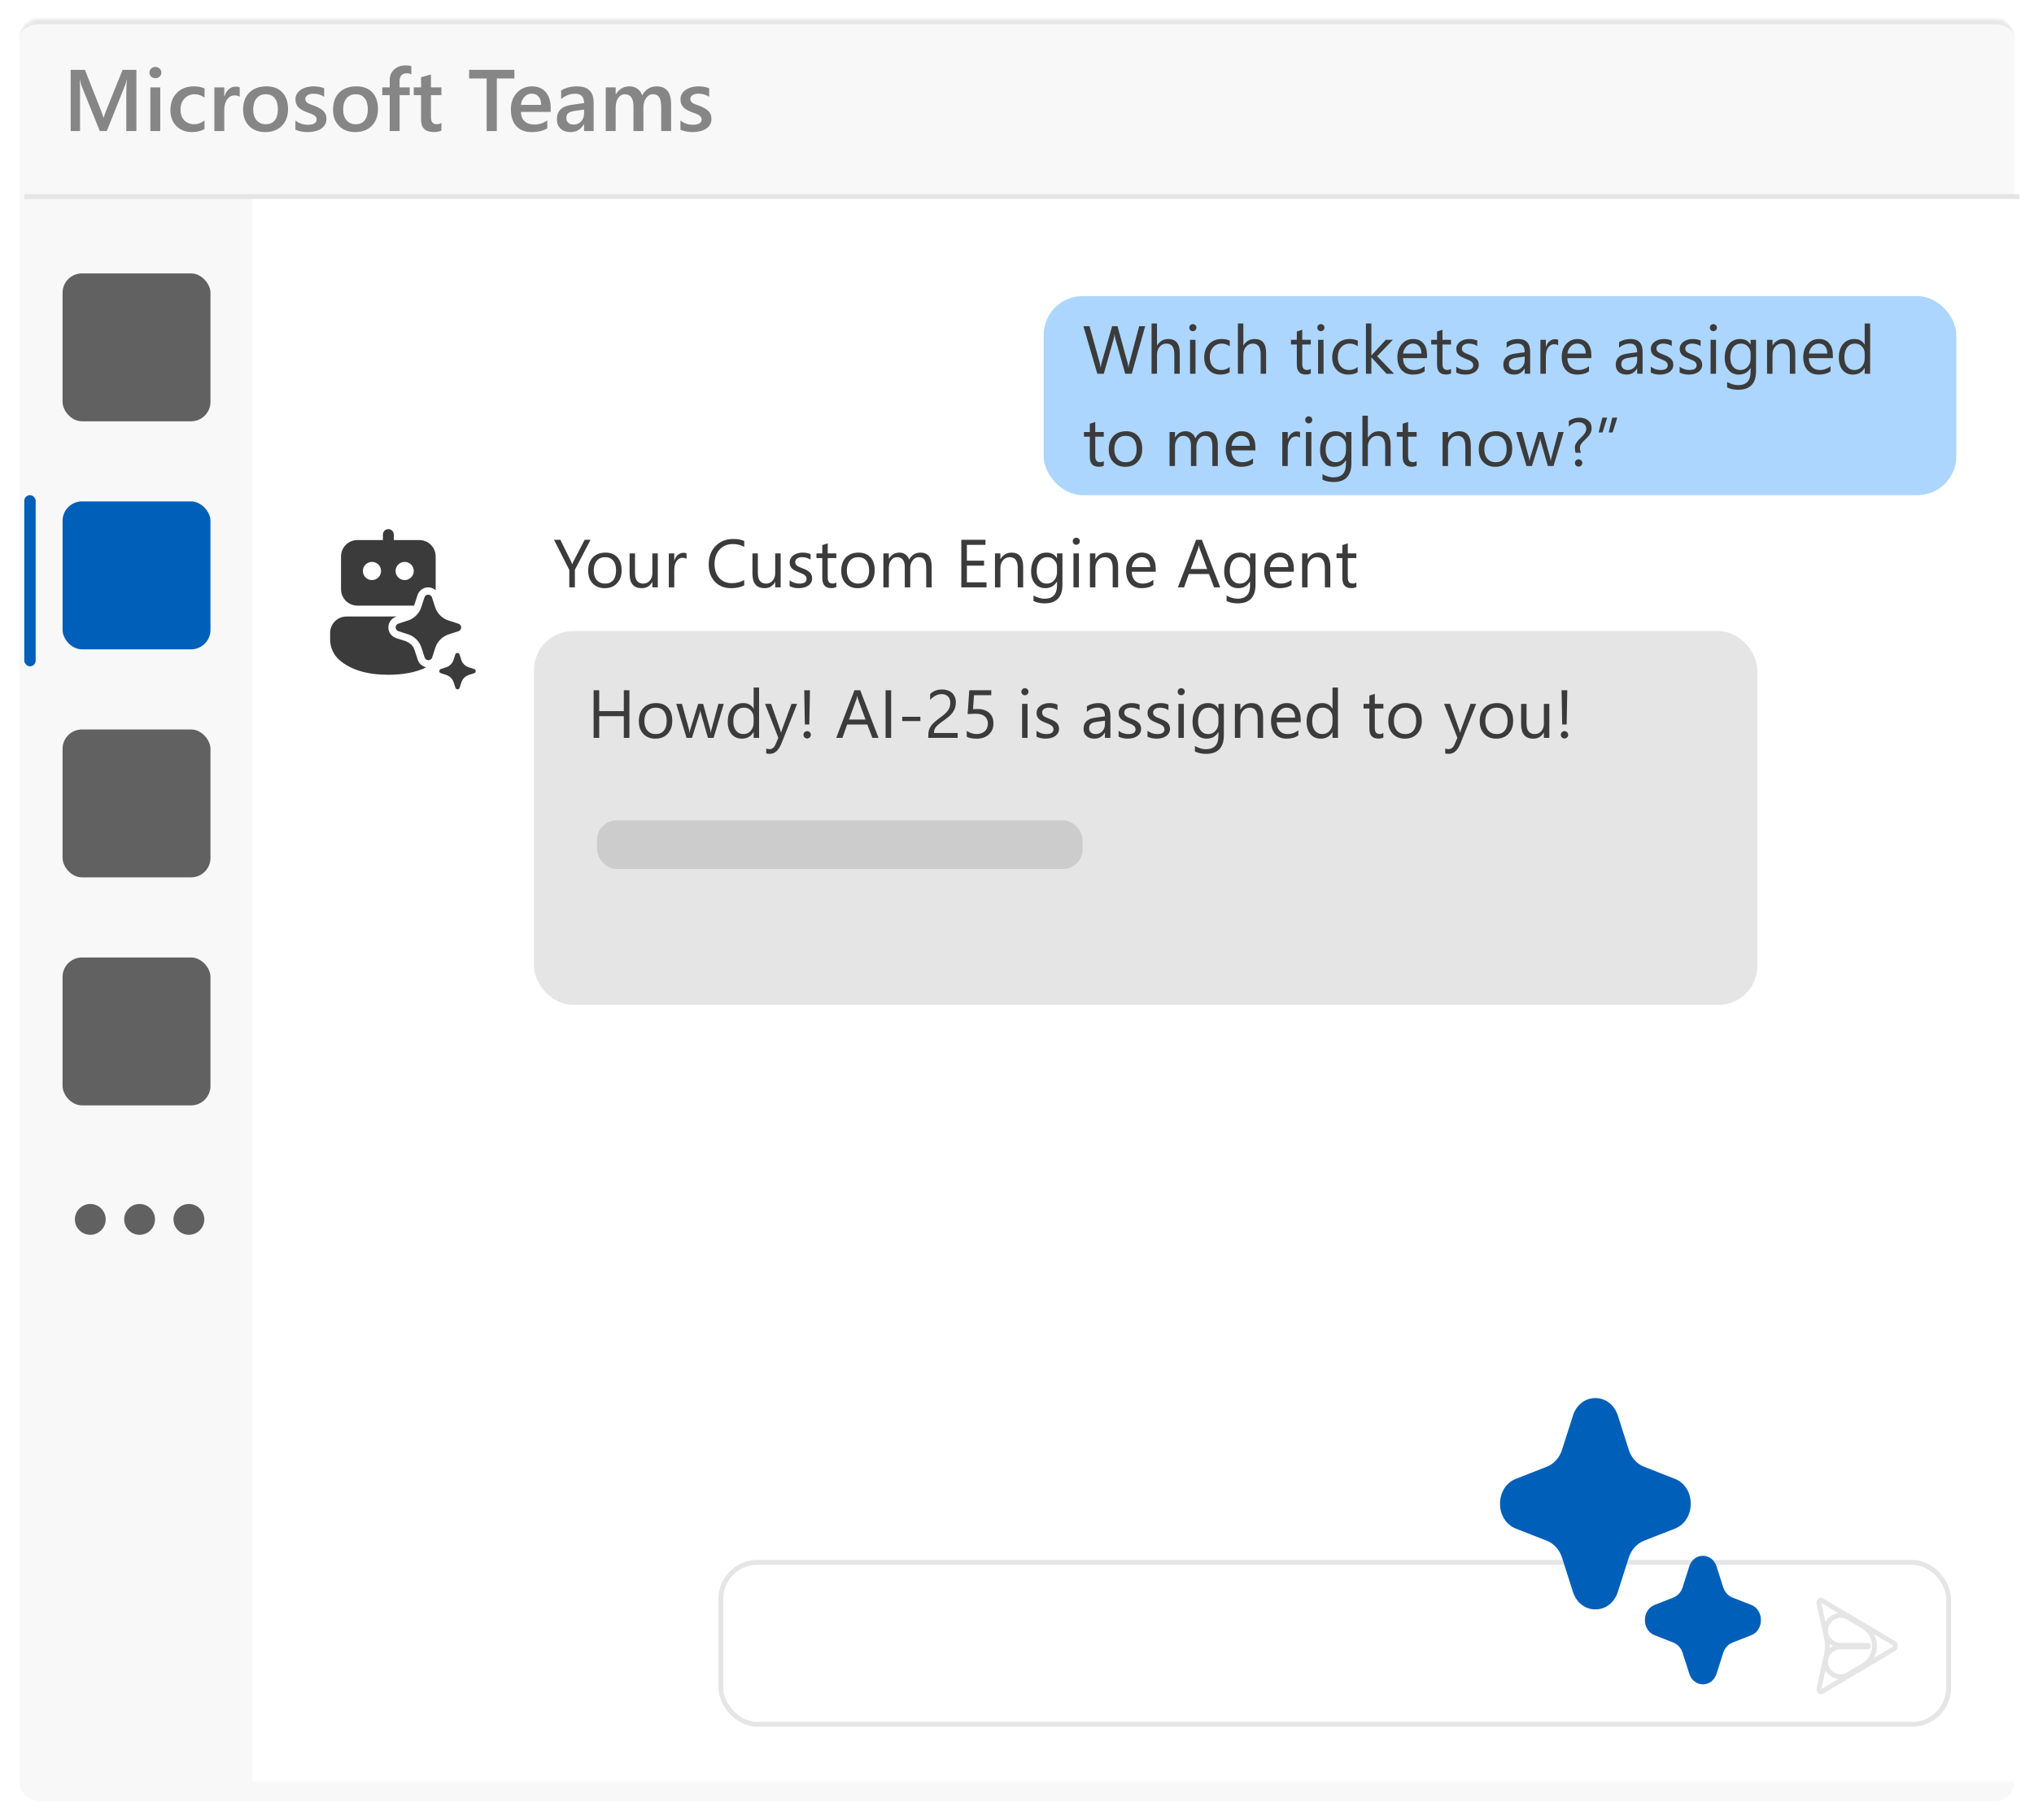 <svg width="419" height="375" viewBox="0 0 419 375" fill="none" xmlns="http://www.w3.org/2000/svg">
<g filter="url(#filter0_d_272_24887)">
<mask id="path-1-inside-1_272_24887" fill="white">
<path d="M4 4C4 1.791 5.791 0 8 0H411C413.209 0 415 1.791 415 4V363C415 365.209 413.209 367 411 367H8C5.791 367 4 365.209 4 363V4Z"/>
</mask>
<path d="M4 4C4 1.791 5.791 0 8 0H411C413.209 0 415 1.791 415 4V363C415 365.209 413.209 367 411 367H8C5.791 367 4 365.209 4 363V4Z" fill="#F8F8F8"/>
<path d="M4 4C4 1.239 6.239 -1 9 -1H410C412.761 -1 415 1.239 415 4C415 2.343 413.209 1 411 1H8C5.791 1 4 2.343 4 4ZM415 367H4H415ZM4 367V0V367ZM415 0V367V0Z" fill="#E5E5E5" mask="url(#path-1-inside-1_272_24887)"/>
</g>
<path d="M28.091 27H26.017V18.844C26.017 18.176 26.058 17.358 26.14 16.392H26.105C25.976 16.942 25.861 17.338 25.762 17.578L22 27H20.559L16.788 17.648C16.683 17.373 16.571 16.954 16.454 16.392H16.419C16.466 16.895 16.489 17.719 16.489 18.861V27H14.556V14.396H17.5L20.814 22.79C21.065 23.435 21.23 23.915 21.306 24.231H21.35C21.566 23.569 21.742 23.077 21.877 22.755L25.252 14.396H28.091V27ZM32.002 16.11C31.668 16.11 31.381 16.002 31.141 15.785C30.906 15.568 30.789 15.293 30.789 14.959C30.789 14.625 30.906 14.347 31.141 14.124C31.381 13.901 31.668 13.79 32.002 13.79C32.348 13.79 32.641 13.901 32.881 14.124C33.121 14.347 33.241 14.625 33.241 14.959C33.241 15.275 33.121 15.548 32.881 15.776C32.641 15.999 32.348 16.11 32.002 16.11ZM33.013 27H30.974V18H33.013V27ZM42.127 26.587C41.406 27.003 40.554 27.211 39.569 27.211C38.233 27.211 37.155 26.795 36.335 25.963C35.515 25.125 35.105 24.041 35.105 22.711C35.105 21.229 35.544 20.039 36.423 19.143C37.308 18.24 38.488 17.789 39.965 17.789C40.785 17.789 41.509 17.933 42.136 18.22V20.118C41.509 19.649 40.841 19.415 40.132 19.415C39.27 19.415 38.565 19.708 38.014 20.294C37.463 20.874 37.188 21.636 37.188 22.579C37.188 23.511 37.445 24.246 37.961 24.785C38.482 25.324 39.18 25.594 40.053 25.594C40.785 25.594 41.477 25.333 42.127 24.811V26.587ZM49.378 19.942C49.132 19.749 48.777 19.652 48.315 19.652C47.711 19.652 47.207 19.925 46.803 20.47C46.398 21.015 46.196 21.756 46.196 22.693V27H44.157V18H46.196V19.855H46.231C46.431 19.222 46.735 18.73 47.145 18.378C47.562 18.02 48.024 17.842 48.534 17.842C48.903 17.842 49.185 17.898 49.378 18.009V19.942ZM54.651 27.211C53.263 27.211 52.152 26.792 51.32 25.954C50.494 25.11 50.081 23.994 50.081 22.605C50.081 21.094 50.512 19.913 51.373 19.064C52.24 18.214 53.406 17.789 54.871 17.789C56.277 17.789 57.373 18.202 58.158 19.028C58.943 19.855 59.336 21 59.336 22.465C59.336 23.9 58.911 25.052 58.062 25.919C57.218 26.78 56.081 27.211 54.651 27.211ZM54.748 19.415C53.951 19.415 53.321 19.693 52.858 20.25C52.395 20.807 52.164 21.574 52.164 22.553C52.164 23.496 52.398 24.24 52.867 24.785C53.336 25.324 53.963 25.594 54.748 25.594C55.551 25.594 56.166 25.327 56.594 24.794C57.027 24.261 57.244 23.502 57.244 22.518C57.244 21.527 57.027 20.763 56.594 20.224C56.166 19.685 55.551 19.415 54.748 19.415ZM60.856 26.719V24.829C61.618 25.409 62.459 25.699 63.379 25.699C64.609 25.699 65.225 25.336 65.225 24.609C65.225 24.404 65.172 24.231 65.066 24.091C64.961 23.944 64.817 23.815 64.636 23.704C64.46 23.593 64.249 23.493 64.003 23.405C63.763 23.317 63.493 23.218 63.194 23.106C62.825 22.96 62.491 22.805 62.192 22.641C61.899 22.477 61.653 22.292 61.454 22.087C61.261 21.876 61.114 21.639 61.015 21.375C60.915 21.111 60.865 20.804 60.865 20.452C60.865 20.019 60.968 19.638 61.173 19.31C61.378 18.976 61.653 18.697 61.999 18.475C62.345 18.246 62.737 18.076 63.177 17.965C63.616 17.848 64.07 17.789 64.539 17.789C65.371 17.789 66.115 17.915 66.772 18.167V19.951C66.139 19.518 65.412 19.301 64.592 19.301C64.334 19.301 64.1 19.327 63.889 19.38C63.684 19.433 63.508 19.506 63.361 19.6C63.215 19.693 63.101 19.808 63.019 19.942C62.937 20.071 62.895 20.215 62.895 20.373C62.895 20.566 62.937 20.73 63.019 20.865C63.101 21 63.221 21.12 63.379 21.226C63.543 21.325 63.736 21.419 63.959 21.507C64.188 21.589 64.448 21.68 64.741 21.779C65.128 21.938 65.474 22.099 65.778 22.263C66.089 22.427 66.353 22.614 66.569 22.825C66.786 23.03 66.953 23.27 67.07 23.546C67.188 23.815 67.246 24.138 67.246 24.513C67.246 24.97 67.141 25.368 66.93 25.708C66.719 26.048 66.438 26.329 66.086 26.552C65.734 26.774 65.327 26.939 64.864 27.044C64.407 27.155 63.924 27.211 63.414 27.211C62.43 27.211 61.577 27.047 60.856 26.719ZM73.179 27.211C71.79 27.211 70.68 26.792 69.848 25.954C69.022 25.11 68.608 23.994 68.608 22.605C68.608 21.094 69.039 19.913 69.9 19.064C70.768 18.214 71.934 17.789 73.398 17.789C74.805 17.789 75.9 18.202 76.686 19.028C77.471 19.855 77.863 21 77.863 22.465C77.863 23.9 77.439 25.052 76.589 25.919C75.745 26.78 74.608 27.211 73.179 27.211ZM73.275 19.415C72.478 19.415 71.849 19.693 71.386 20.25C70.923 20.807 70.691 21.574 70.691 22.553C70.691 23.496 70.926 24.24 71.394 24.785C71.863 25.324 72.49 25.594 73.275 25.594C74.078 25.594 74.693 25.327 75.121 24.794C75.555 24.261 75.772 23.502 75.772 22.518C75.772 21.527 75.555 20.763 75.121 20.224C74.693 19.685 74.078 19.415 73.275 19.415ZM84.736 15.337C84.461 15.179 84.147 15.1 83.796 15.1C82.806 15.1 82.311 15.659 82.311 16.778V18H84.402V19.6H82.319V27H80.28V19.6H78.742V18H80.28V16.541C80.28 15.592 80.591 14.845 81.212 14.3C81.833 13.749 82.609 13.474 83.541 13.474C84.045 13.474 84.443 13.529 84.736 13.641V15.337ZM90.933 26.903C90.534 27.102 90.01 27.202 89.359 27.202C87.613 27.202 86.74 26.364 86.74 24.689V19.6H85.237V18H86.74V15.917L88.779 15.337V18H90.933V19.6H88.779V24.1C88.779 24.633 88.876 25.014 89.069 25.242C89.263 25.471 89.585 25.585 90.036 25.585C90.382 25.585 90.681 25.485 90.933 25.286V26.903ZM105.962 16.172H102.341V27H100.249V16.172H96.637V14.396H105.962V16.172ZM113.441 23.054H107.307C107.33 23.886 107.585 24.527 108.071 24.979C108.563 25.43 109.237 25.655 110.093 25.655C111.054 25.655 111.936 25.368 112.738 24.794V26.438C111.918 26.953 110.834 27.211 109.486 27.211C108.162 27.211 107.122 26.804 106.366 25.989C105.616 25.169 105.241 24.018 105.241 22.535C105.241 21.135 105.654 19.995 106.48 19.116C107.312 18.231 108.344 17.789 109.574 17.789C110.805 17.789 111.757 18.185 112.431 18.976C113.104 19.767 113.441 20.865 113.441 22.271V23.054ZM111.473 21.612C111.467 20.88 111.294 20.311 110.954 19.907C110.614 19.497 110.146 19.292 109.548 19.292C108.962 19.292 108.464 19.506 108.054 19.934C107.649 20.361 107.4 20.921 107.307 21.612H111.473ZM122.292 27H120.314V25.594H120.279C119.658 26.672 118.747 27.211 117.546 27.211C116.661 27.211 115.967 26.971 115.463 26.49C114.965 26.01 114.716 25.374 114.716 24.583C114.716 22.884 115.694 21.894 117.651 21.612L120.323 21.234C120.323 19.951 119.714 19.31 118.495 19.31C117.423 19.31 116.456 19.679 115.595 20.417V18.633C116.544 18.07 117.64 17.789 118.882 17.789C121.155 17.789 122.292 18.908 122.292 21.146V27ZM120.323 22.579L118.434 22.843C117.848 22.919 117.405 23.062 117.106 23.273C116.813 23.479 116.667 23.842 116.667 24.363C116.667 24.744 116.802 25.058 117.071 25.304C117.347 25.544 117.713 25.664 118.17 25.664C118.791 25.664 119.304 25.447 119.708 25.014C120.118 24.574 120.323 24.023 120.323 23.361V22.579ZM138.244 27H136.205V22.096C136.205 21.152 136.07 20.47 135.801 20.048C135.537 19.626 135.089 19.415 134.456 19.415C133.923 19.415 133.469 19.682 133.094 20.215C132.725 20.748 132.54 21.387 132.54 22.131V27H130.492V21.929C130.492 20.253 129.9 19.415 128.717 19.415C128.166 19.415 127.712 19.667 127.354 20.171C127.003 20.675 126.827 21.328 126.827 22.131V27H124.788V18H126.827V19.424H126.862C127.513 18.334 128.459 17.789 129.701 17.789C130.322 17.789 130.864 17.962 131.327 18.308C131.796 18.648 132.115 19.096 132.285 19.652C132.953 18.41 133.949 17.789 135.273 17.789C137.254 17.789 138.244 19.011 138.244 21.454V27ZM140.169 26.719V24.829C140.931 25.409 141.771 25.699 142.691 25.699C143.922 25.699 144.537 25.336 144.537 24.609C144.537 24.404 144.484 24.231 144.379 24.091C144.273 23.944 144.13 23.815 143.948 23.704C143.772 23.593 143.562 23.493 143.315 23.405C143.075 23.317 142.806 23.218 142.507 23.106C142.138 22.96 141.804 22.805 141.505 22.641C141.212 22.477 140.966 22.292 140.767 22.087C140.573 21.876 140.427 21.639 140.327 21.375C140.228 21.111 140.178 20.804 140.178 20.452C140.178 20.019 140.28 19.638 140.485 19.31C140.69 18.976 140.966 18.697 141.312 18.475C141.657 18.246 142.05 18.076 142.489 17.965C142.929 17.848 143.383 17.789 143.852 17.789C144.684 17.789 145.428 17.915 146.084 18.167V19.951C145.451 19.518 144.725 19.301 143.904 19.301C143.646 19.301 143.412 19.327 143.201 19.38C142.996 19.433 142.82 19.506 142.674 19.6C142.527 19.693 142.413 19.808 142.331 19.942C142.249 20.071 142.208 20.215 142.208 20.373C142.208 20.566 142.249 20.73 142.331 20.865C142.413 21 142.533 21.12 142.691 21.226C142.855 21.325 143.049 21.419 143.271 21.507C143.5 21.589 143.761 21.68 144.054 21.779C144.44 21.938 144.786 22.099 145.091 22.263C145.401 22.427 145.665 22.614 145.882 22.825C146.099 23.03 146.266 23.27 146.383 23.546C146.5 23.815 146.559 24.138 146.559 24.513C146.559 24.97 146.453 25.368 146.242 25.708C146.031 26.048 145.75 26.329 145.398 26.552C145.047 26.774 144.64 26.939 144.177 27.044C143.72 27.155 143.236 27.211 142.727 27.211C141.742 27.211 140.89 27.047 140.169 26.719Z" fill="#868686"/>
<path d="M4 40H52V367H8C5.791 367 4 365.209 4 363V40Z" fill="#F8F8F8"/>
<circle cx="18.6" cy="251.195" r="3.174" fill="#616161"/>
<circle cx="28.756" cy="251.195" r="3.174" fill="#616161"/>
<circle cx="38.912" cy="251.195" r="3.174" fill="#616161"/>
<rect x="12.887" y="56.321" width="30.469" height="30.469" rx="4" fill="#616161"/>
<rect x="12.887" y="150.267" width="30.469" height="30.469" rx="4" fill="#616161"/>
<rect x="12.887" y="197.24" width="30.469" height="30.469" rx="4" fill="#616161"/>
<rect x="5" y="102" width="2.347" height="35.261" rx="1.174" fill="#005FB8"/>
<rect x="12.887" y="103.294" width="30.469" height="30.469" rx="4" fill="#005FB8"/>
<line x1="5" y1="40.5" x2="416" y2="40.5" stroke="#E5E5E5"/>
<rect x="52" y="41" width="363" height="326" fill="white"/>
<rect x="147.252" y="325.027" width="253.913" height="34.351" fill="white"/>
<path d="M374.721 334.892L389.689 343.764C390.131 344.026 390.318 344.683 390.107 345.232C390.019 345.458 389.872 345.641 389.689 345.75L374.721 354.622C374.279 354.884 373.748 354.652 373.537 354.104C373.445 353.866 373.425 353.594 373.481 353.34L375.37 344.757L373.481 336.174C373.352 335.588 373.631 334.983 374.104 334.823C374.31 334.753 374.529 334.778 374.721 334.892ZM374.611 336.29L376.332 344.115L384.105 344.116C384.375 344.116 384.597 344.365 384.633 344.687L384.638 344.777C384.638 345.111 384.437 345.387 384.177 345.431L384.105 345.437L376.324 345.436L374.611 353.223L388.894 344.757L374.611 336.29Z" fill="white"/>
<path d="M324.018 296.304C325.56 291.468 331.731 291.466 333.277 296.301L335.528 303.345C336.048 304.97 337.201 306.248 338.668 306.823L345.02 309.315C349.383 311.027 349.383 317.864 345.02 319.575L338.669 322.065C337.202 322.641 336.048 323.919 335.528 325.545L333.277 332.59C331.732 337.426 325.56 337.423 324.018 332.587L321.773 325.549C321.254 323.921 320.099 322.641 318.63 322.065L312.274 319.575C307.909 317.865 307.909 311.025 312.273 309.315L318.631 306.823C320.099 306.248 321.254 304.968 321.773 303.341L324.018 296.304Z" fill="white"/>
<path d="M347.235 328.377C348.173 325.436 351.927 325.434 352.867 328.375L354.236 332.66C354.552 333.648 355.254 334.425 356.146 334.775L360.01 336.291C362.663 337.332 362.663 341.491 360.009 342.531L356.147 344.046C355.254 344.396 354.552 345.174 354.236 346.163L352.867 350.448C351.927 353.389 348.173 353.388 347.235 350.446L345.87 346.165C345.554 345.175 344.851 344.396 343.958 344.046L340.092 342.532C337.437 341.492 337.437 337.331 340.092 336.291L343.958 334.775C344.852 334.425 345.554 333.647 345.87 332.657L347.235 328.377Z" fill="white"/>
<rect x="148.5" y="321.851" width="252.913" height="33.351" rx="7.5" stroke="#CCCCCC" stroke-opacity="0.5"/>
<path d="M384.836 338.943C384.851 338.959 384.874 338.997 384.882 339.055L384.885 339.111C384.883 339.175 384.863 339.221 384.845 339.247C384.84 339.254 384.837 339.258 384.834 339.261L384.832 339.261L379.135 339.26C377.695 339.26 376.449 340.262 376.14 341.668C375.564 344.287 378.391 346.331 380.698 344.964L383.858 343.091C386.904 341.285 386.904 336.877 383.858 335.071L380.723 333.213C378.406 331.84 375.568 333.893 376.146 336.523C376.457 337.934 377.707 338.94 379.153 338.94L384.833 338.94C384.834 338.941 384.835 338.942 384.836 338.943ZM375.214 329.646L390.181 338.518C390.373 338.632 390.53 339.008 390.388 339.376C390.335 339.514 390.254 339.601 390.181 339.644L375.214 348.516C375.134 348.563 375.06 348.564 374.99 348.533C374.914 348.5 374.815 348.415 374.751 348.248C374.695 348.104 374.682 347.932 374.717 347.771L376.227 340.908C376.492 339.704 376.492 338.458 376.227 337.254L374.717 330.391C374.626 329.978 374.847 329.676 375.012 329.621C375.075 329.599 375.142 329.604 375.214 329.646Z" stroke="#CCCCCC" stroke-opacity="0.5"/>
<path d="M324.018 291.628C325.56 286.792 331.731 286.79 333.277 291.625L335.528 298.669C336.048 300.294 337.201 301.572 338.668 302.148L345.02 304.64C349.383 306.351 349.382 313.188 345.02 314.899L338.669 317.39C337.202 317.965 336.048 319.243 335.528 320.869L333.277 327.914C331.732 332.75 325.56 332.748 324.017 327.911L321.773 320.873C321.254 319.245 320.099 317.965 318.63 317.39L312.274 314.9C307.909 313.19 307.909 306.349 312.273 304.639L318.631 302.148C320.099 301.572 321.254 300.292 321.773 298.665L324.018 291.628Z" fill="#005FB8"/>
<path d="M347.983 322.701C348.921 319.76 352.674 319.758 353.614 322.699L354.984 326.984C355.3 327.972 356.002 328.75 356.894 329.1L360.757 330.615C363.411 331.656 363.411 335.815 360.757 336.856L356.894 338.371C356.002 338.72 355.3 339.498 354.984 340.487L353.615 344.772C352.675 347.713 348.921 347.712 347.983 344.77L346.617 340.489C346.302 339.499 345.599 338.72 344.706 338.37L340.84 336.856C338.185 335.816 338.184 331.655 340.839 330.615L344.706 329.1C345.599 328.75 346.302 327.971 346.617 326.981L347.983 322.701Z" fill="#005FB8"/>
<rect x="215" y="61" width="188" height="41" rx="8" fill="#ADD6FF"/>
<path d="M235.906 67.197L233.138 77H231.791L229.774 69.836C229.688 69.531 229.635 69.198 229.617 68.838H229.59C229.562 69.175 229.503 69.503 229.412 69.822L227.382 77H226.049L223.178 67.197H224.442L226.527 74.717C226.614 75.031 226.669 75.359 226.691 75.701H226.726C226.748 75.46 226.819 75.132 226.938 74.717L229.104 67.197H230.205L232.283 74.772C232.356 75.031 232.411 75.337 232.447 75.688H232.475C232.493 75.451 232.554 75.136 232.659 74.744L234.662 67.197H235.906ZM243.029 77H241.908V72.967C241.908 71.508 241.366 70.779 240.281 70.779C239.734 70.779 239.274 70.991 238.9 71.415C238.527 71.834 238.34 72.374 238.34 73.035V77H237.219V66.637H238.34V71.162H238.367C238.905 70.278 239.671 69.836 240.664 69.836C242.241 69.836 243.029 70.786 243.029 72.686V77ZM245.723 68.223C245.522 68.223 245.351 68.154 245.21 68.018C245.069 67.881 244.998 67.708 244.998 67.498C244.998 67.288 245.069 67.115 245.21 66.978C245.351 66.837 245.522 66.767 245.723 66.767C245.928 66.767 246.101 66.837 246.242 66.978C246.388 67.115 246.461 67.288 246.461 67.498C246.461 67.699 246.388 67.87 246.242 68.011C246.101 68.152 245.928 68.223 245.723 68.223ZM246.27 77H245.148V70H246.27V77ZM253.311 76.679C252.773 77.002 252.135 77.164 251.396 77.164C250.398 77.164 249.592 76.841 248.977 76.193C248.366 75.542 248.061 74.699 248.061 73.664C248.061 72.511 248.391 71.586 249.052 70.889C249.713 70.187 250.594 69.836 251.697 69.836C252.312 69.836 252.855 69.95 253.324 70.178V71.326C252.805 70.962 252.249 70.779 251.656 70.779C250.941 70.779 250.353 71.037 249.893 71.552C249.437 72.062 249.209 72.734 249.209 73.568C249.209 74.389 249.423 75.036 249.852 75.51C250.285 75.984 250.863 76.221 251.588 76.221C252.199 76.221 252.773 76.018 253.311 75.612V76.679ZM260.816 77H259.695V72.967C259.695 71.508 259.153 70.779 258.068 70.779C257.521 70.779 257.061 70.991 256.688 71.415C256.314 71.834 256.127 72.374 256.127 73.035V77H255.006V66.637H256.127V71.162H256.154C256.692 70.278 257.458 69.836 258.451 69.836C260.028 69.836 260.816 70.786 260.816 72.686V77ZM270.024 76.932C269.76 77.078 269.411 77.15 268.979 77.15C267.753 77.15 267.14 76.467 267.14 75.1V70.957H265.937V70H267.14V68.291L268.261 67.929V70H270.024V70.957H268.261V74.901C268.261 75.371 268.34 75.706 268.5 75.906C268.66 76.107 268.924 76.207 269.293 76.207C269.576 76.207 269.819 76.13 270.024 75.975V76.932ZM272.096 68.223C271.895 68.223 271.724 68.154 271.583 68.018C271.442 67.881 271.371 67.708 271.371 67.498C271.371 67.288 271.442 67.115 271.583 66.978C271.724 66.837 271.895 66.767 272.096 66.767C272.301 66.767 272.474 66.837 272.615 66.978C272.761 67.115 272.834 67.288 272.834 67.498C272.834 67.699 272.761 67.87 272.615 68.011C272.474 68.152 272.301 68.223 272.096 68.223ZM272.643 77H271.521V70H272.643V77ZM279.684 76.679C279.146 77.002 278.508 77.164 277.77 77.164C276.771 77.164 275.965 76.841 275.35 76.193C274.739 75.542 274.434 74.699 274.434 73.664C274.434 72.511 274.764 71.586 275.425 70.889C276.086 70.187 276.967 69.836 278.07 69.836C278.686 69.836 279.228 69.95 279.697 70.178V71.326C279.178 70.962 278.622 70.779 278.029 70.779C277.314 70.779 276.726 71.037 276.266 71.552C275.81 72.062 275.582 72.734 275.582 73.568C275.582 74.389 275.796 75.036 276.225 75.51C276.658 75.984 277.236 76.221 277.961 76.221C278.572 76.221 279.146 76.018 279.684 75.612V76.679ZM287.189 77H285.617L282.527 73.637H282.5V77H281.379V66.637H282.5V73.206H282.527L285.467 70H286.937L283.689 73.377L287.189 77ZM293.964 73.78H289.021C289.04 74.56 289.249 75.161 289.65 75.585C290.051 76.009 290.603 76.221 291.305 76.221C292.093 76.221 292.818 75.961 293.479 75.441V76.494C292.863 76.941 292.05 77.164 291.038 77.164C290.049 77.164 289.272 76.847 288.707 76.214C288.142 75.576 287.859 74.68 287.859 73.527C287.859 72.438 288.167 71.552 288.782 70.868C289.402 70.18 290.17 69.836 291.086 69.836C292.002 69.836 292.711 70.132 293.212 70.725C293.713 71.317 293.964 72.14 293.964 73.192V73.78ZM292.815 72.83C292.811 72.183 292.654 71.679 292.344 71.319C292.038 70.959 291.612 70.779 291.065 70.779C290.537 70.779 290.088 70.968 289.719 71.347C289.35 71.725 289.122 72.219 289.035 72.83H292.815ZM298.913 76.932C298.649 77.078 298.3 77.15 297.867 77.15C296.641 77.15 296.028 76.467 296.028 75.1V70.957H294.825V70H296.028V68.291L297.149 67.929V70H298.913V70.957H297.149V74.901C297.149 75.371 297.229 75.706 297.389 75.906C297.548 76.107 297.812 76.207 298.182 76.207C298.464 76.207 298.708 76.13 298.913 75.975V76.932ZM299.986 76.747V75.544C300.597 75.995 301.269 76.221 302.003 76.221C302.987 76.221 303.479 75.893 303.479 75.236C303.479 75.049 303.436 74.892 303.35 74.765C303.268 74.632 303.154 74.516 303.008 74.416C302.867 74.316 302.698 74.227 302.502 74.149C302.311 74.067 302.103 73.983 301.88 73.897C301.57 73.773 301.297 73.65 301.06 73.527C300.827 73.4 300.631 73.258 300.472 73.103C300.317 72.944 300.198 72.764 300.116 72.564C300.039 72.363 300 72.128 300 71.859C300 71.531 300.075 71.242 300.226 70.991C300.376 70.736 300.576 70.524 300.827 70.356C301.078 70.182 301.363 70.052 301.682 69.966C302.005 69.879 302.338 69.836 302.68 69.836C303.286 69.836 303.828 69.941 304.307 70.15V71.285C303.792 70.948 303.199 70.779 302.529 70.779C302.32 70.779 302.131 70.804 301.962 70.855C301.793 70.9 301.647 70.966 301.524 71.053C301.406 71.139 301.312 71.244 301.244 71.367C301.18 71.486 301.148 71.618 301.148 71.764C301.148 71.946 301.18 72.099 301.244 72.222C301.312 72.345 301.41 72.454 301.538 72.55C301.666 72.645 301.821 72.732 302.003 72.81C302.185 72.887 302.393 72.971 302.625 73.062C302.935 73.181 303.213 73.304 303.459 73.432C303.705 73.555 303.915 73.696 304.088 73.856C304.261 74.01 304.393 74.19 304.484 74.395C304.58 74.601 304.628 74.844 304.628 75.127C304.628 75.473 304.55 75.774 304.396 76.029C304.245 76.284 304.042 76.496 303.787 76.665C303.532 76.834 303.238 76.959 302.905 77.041C302.573 77.123 302.224 77.164 301.859 77.164C301.139 77.164 300.515 77.025 299.986 76.747ZM315.21 77H314.089V75.906H314.062C313.574 76.745 312.856 77.164 311.908 77.164C311.211 77.164 310.664 76.98 310.268 76.61C309.876 76.241 309.68 75.751 309.68 75.141C309.68 73.833 310.45 73.072 311.99 72.857L314.089 72.564C314.089 71.374 313.608 70.779 312.646 70.779C311.803 70.779 311.042 71.066 310.363 71.641V70.492C311.051 70.055 311.844 69.836 312.742 69.836C314.387 69.836 315.21 70.706 315.21 72.447V77ZM314.089 73.459L312.4 73.691C311.881 73.764 311.489 73.894 311.225 74.081C310.96 74.263 310.828 74.589 310.828 75.059C310.828 75.4 310.949 75.681 311.19 75.899C311.437 76.114 311.762 76.221 312.168 76.221C312.724 76.221 313.182 76.027 313.542 75.64C313.907 75.248 314.089 74.753 314.089 74.156V73.459ZM320.973 71.135C320.777 70.984 320.494 70.909 320.125 70.909C319.646 70.909 319.245 71.135 318.922 71.586C318.603 72.037 318.443 72.652 318.443 73.432V77H317.322V70H318.443V71.442H318.471C318.63 70.95 318.874 70.567 319.202 70.294C319.53 70.016 319.897 69.877 320.303 69.877C320.594 69.877 320.818 69.909 320.973 69.973V71.135ZM327.815 73.78H322.873C322.891 74.56 323.101 75.161 323.502 75.585C323.903 76.009 324.454 76.221 325.156 76.221C325.945 76.221 326.669 75.961 327.33 75.441V76.494C326.715 76.941 325.901 77.164 324.89 77.164C323.901 77.164 323.124 76.847 322.559 76.214C321.993 75.576 321.711 74.68 321.711 73.527C321.711 72.438 322.019 71.552 322.634 70.868C323.254 70.18 324.021 69.836 324.938 69.836C325.854 69.836 326.562 70.132 327.063 70.725C327.565 71.317 327.815 72.14 327.815 73.192V73.78ZM326.667 72.83C326.662 72.183 326.505 71.679 326.195 71.319C325.89 70.959 325.464 70.779 324.917 70.779C324.388 70.779 323.939 70.968 323.57 71.347C323.201 71.725 322.973 72.219 322.887 72.83H326.667ZM338.37 77H337.249V75.906H337.222C336.734 76.745 336.016 77.164 335.068 77.164C334.371 77.164 333.824 76.98 333.428 76.61C333.036 76.241 332.84 75.751 332.84 75.141C332.84 73.833 333.61 73.072 335.15 72.857L337.249 72.564C337.249 71.374 336.768 70.779 335.807 70.779C334.964 70.779 334.202 71.066 333.523 71.641V70.492C334.212 70.055 335.005 69.836 335.902 69.836C337.548 69.836 338.37 70.706 338.37 72.447V77ZM337.249 73.459L335.561 73.691C335.041 73.764 334.649 73.894 334.385 74.081C334.12 74.263 333.988 74.589 333.988 75.059C333.988 75.4 334.109 75.681 334.351 75.899C334.597 76.114 334.923 76.221 335.328 76.221C335.884 76.221 336.342 76.027 336.702 75.64C337.067 75.248 337.249 74.753 337.249 74.156V73.459ZM340.059 76.747V75.544C340.669 75.995 341.341 76.221 342.075 76.221C343.06 76.221 343.552 75.893 343.552 75.236C343.552 75.049 343.508 74.892 343.422 74.765C343.34 74.632 343.226 74.516 343.08 74.416C342.939 74.316 342.77 74.227 342.574 74.149C342.383 74.067 342.175 73.983 341.952 73.897C341.642 73.773 341.369 73.65 341.132 73.527C340.899 73.4 340.703 73.258 340.544 73.103C340.389 72.944 340.271 72.764 340.188 72.564C340.111 72.363 340.072 72.128 340.072 71.859C340.072 71.531 340.147 71.242 340.298 70.991C340.448 70.736 340.649 70.524 340.899 70.356C341.15 70.182 341.435 70.052 341.754 69.966C342.077 69.879 342.41 69.836 342.752 69.836C343.358 69.836 343.9 69.941 344.379 70.15V71.285C343.864 70.948 343.271 70.779 342.602 70.779C342.392 70.779 342.203 70.804 342.034 70.855C341.866 70.9 341.72 70.966 341.597 71.053C341.478 71.139 341.385 71.244 341.316 71.367C341.253 71.486 341.221 71.618 341.221 71.764C341.221 71.946 341.253 72.099 341.316 72.222C341.385 72.345 341.483 72.454 341.61 72.55C341.738 72.645 341.893 72.732 342.075 72.81C342.257 72.887 342.465 72.971 342.697 73.062C343.007 73.181 343.285 73.304 343.531 73.432C343.777 73.555 343.987 73.696 344.16 73.856C344.333 74.01 344.465 74.19 344.557 74.395C344.652 74.601 344.7 74.844 344.7 75.127C344.7 75.473 344.623 75.774 344.468 76.029C344.317 76.284 344.115 76.496 343.859 76.665C343.604 76.834 343.31 76.959 342.978 77.041C342.645 77.123 342.296 77.164 341.932 77.164C341.212 77.164 340.587 77.025 340.059 76.747ZM346.006 76.747V75.544C346.617 75.995 347.289 76.221 348.022 76.221C349.007 76.221 349.499 75.893 349.499 75.236C349.499 75.049 349.456 74.892 349.369 74.765C349.287 74.632 349.173 74.516 349.027 74.416C348.886 74.316 348.717 74.227 348.521 74.149C348.33 74.067 348.123 73.983 347.899 73.897C347.59 73.773 347.316 73.65 347.079 73.527C346.847 73.4 346.651 73.258 346.491 73.103C346.336 72.944 346.218 72.764 346.136 72.564C346.058 72.363 346.02 72.128 346.02 71.859C346.02 71.531 346.095 71.242 346.245 70.991C346.396 70.736 346.596 70.524 346.847 70.356C347.097 70.182 347.382 70.052 347.701 69.966C348.025 69.879 348.357 69.836 348.699 69.836C349.305 69.836 349.848 69.941 350.326 70.15V71.285C349.811 70.948 349.219 70.779 348.549 70.779C348.339 70.779 348.15 70.804 347.981 70.855C347.813 70.9 347.667 70.966 347.544 71.053C347.425 71.139 347.332 71.244 347.264 71.367C347.2 71.486 347.168 71.618 347.168 71.764C347.168 71.946 347.2 72.099 347.264 72.222C347.332 72.345 347.43 72.454 347.558 72.55C347.685 72.645 347.84 72.732 348.022 72.81C348.205 72.887 348.412 72.971 348.645 73.062C348.954 73.181 349.232 73.304 349.479 73.432C349.725 73.555 349.934 73.696 350.107 73.856C350.281 74.01 350.413 74.19 350.504 74.395C350.6 74.601 350.647 74.844 350.647 75.127C350.647 75.473 350.57 75.774 350.415 76.029C350.265 76.284 350.062 76.496 349.807 76.665C349.551 76.834 349.257 76.959 348.925 77.041C348.592 77.123 348.243 77.164 347.879 77.164C347.159 77.164 346.535 77.025 346.006 76.747ZM352.951 68.223C352.751 68.223 352.58 68.154 352.438 68.018C352.297 67.881 352.227 67.708 352.227 67.498C352.227 67.288 352.297 67.115 352.438 66.978C352.58 66.837 352.751 66.767 352.951 66.767C353.156 66.767 353.329 66.837 353.471 66.978C353.617 67.115 353.689 67.288 353.689 67.498C353.689 67.699 353.617 67.87 353.471 68.011C353.329 68.152 353.156 68.223 352.951 68.223ZM353.498 77H352.377V70H353.498V77ZM361.742 76.439C361.742 79.01 360.512 80.295 358.051 80.295C357.185 80.295 356.428 80.131 355.781 79.803V78.682C356.57 79.119 357.322 79.338 358.037 79.338C359.76 79.338 360.621 78.422 360.621 76.59V75.824H360.594C360.061 76.717 359.258 77.164 358.188 77.164C357.317 77.164 356.615 76.854 356.082 76.234C355.553 75.61 355.289 74.774 355.289 73.726C355.289 72.536 355.574 71.591 356.144 70.889C356.718 70.187 357.502 69.836 358.495 69.836C359.438 69.836 360.138 70.214 360.594 70.971H360.621V70H361.742V76.439ZM360.621 73.835V72.803C360.621 72.247 360.432 71.77 360.054 71.374C359.68 70.978 359.213 70.779 358.652 70.779C357.96 70.779 357.417 71.032 357.025 71.538C356.633 72.039 356.438 72.743 356.438 73.65C356.438 74.43 356.624 75.054 356.998 75.523C357.376 75.988 357.875 76.221 358.495 76.221C359.124 76.221 359.634 75.997 360.026 75.551C360.423 75.104 360.621 74.532 360.621 73.835ZM369.822 77H368.701V73.008C368.701 71.522 368.159 70.779 367.074 70.779C366.514 70.779 366.049 70.991 365.68 71.415C365.315 71.834 365.133 72.365 365.133 73.008V77H364.012V70H365.133V71.162H365.16C365.689 70.278 366.454 69.836 367.457 69.836C368.223 69.836 368.808 70.084 369.214 70.581C369.619 71.073 369.822 71.787 369.822 72.721V77ZM377.567 73.78H372.625C372.643 74.56 372.853 75.161 373.254 75.585C373.655 76.009 374.206 76.221 374.908 76.221C375.697 76.221 376.421 75.961 377.082 75.441V76.494C376.467 76.941 375.653 77.164 374.642 77.164C373.653 77.164 372.876 76.847 372.311 76.214C371.745 75.576 371.463 74.68 371.463 73.527C371.463 72.438 371.771 71.552 372.386 70.868C373.006 70.18 373.773 69.836 374.689 69.836C375.605 69.836 376.314 70.132 376.815 70.725C377.317 71.317 377.567 72.14 377.567 73.192V73.78ZM376.419 72.83C376.414 72.183 376.257 71.679 375.947 71.319C375.642 70.959 375.216 70.779 374.669 70.779C374.14 70.779 373.691 70.968 373.322 71.347C372.953 71.725 372.725 72.219 372.639 72.83H376.419ZM385.244 77H384.123V75.811H384.096C383.576 76.713 382.774 77.164 381.689 77.164C380.81 77.164 380.106 76.852 379.577 76.228C379.053 75.599 378.791 74.744 378.791 73.664C378.791 72.507 379.083 71.579 379.666 70.882C380.249 70.185 381.026 69.836 381.997 69.836C382.959 69.836 383.658 70.214 384.096 70.971H384.123V66.637H385.244V77ZM384.123 73.835V72.803C384.123 72.238 383.936 71.759 383.562 71.367C383.189 70.975 382.715 70.779 382.141 70.779C381.457 70.779 380.919 71.03 380.527 71.531C380.135 72.033 379.939 72.725 379.939 73.609C379.939 74.416 380.126 75.054 380.5 75.523C380.878 75.988 381.384 76.221 382.018 76.221C382.642 76.221 383.148 75.995 383.535 75.544C383.927 75.093 384.123 74.523 384.123 73.835ZM227.382 95.932C227.118 96.078 226.769 96.15 226.336 96.15C225.11 96.15 224.497 95.467 224.497 94.1V89.957H223.294V89H224.497V87.291L225.618 86.929V89H227.382V89.957H225.618V93.901C225.618 94.371 225.698 94.706 225.857 94.906C226.017 95.107 226.281 95.207 226.65 95.207C226.933 95.207 227.177 95.13 227.382 94.975V95.932ZM231.805 96.164C230.77 96.164 229.943 95.838 229.323 95.186C228.708 94.53 228.4 93.662 228.4 92.582C228.4 91.406 228.722 90.488 229.364 89.827C230.007 89.166 230.875 88.836 231.969 88.836C233.012 88.836 233.826 89.157 234.409 89.8C234.997 90.442 235.291 91.333 235.291 92.473C235.291 93.589 234.974 94.485 234.341 95.159C233.712 95.829 232.867 96.164 231.805 96.164ZM231.887 89.779C231.167 89.779 230.597 90.025 230.178 90.518C229.758 91.005 229.549 91.68 229.549 92.541C229.549 93.37 229.761 94.024 230.185 94.503C230.608 94.981 231.176 95.221 231.887 95.221C232.611 95.221 233.167 94.986 233.555 94.517C233.947 94.047 234.143 93.38 234.143 92.514C234.143 91.639 233.947 90.964 233.555 90.49C233.167 90.016 232.611 89.779 231.887 89.779ZM250.863 96H249.742V91.981C249.742 91.206 249.621 90.645 249.38 90.299C249.143 89.953 248.742 89.779 248.177 89.779C247.698 89.779 247.29 89.998 246.953 90.436C246.62 90.873 246.454 91.397 246.454 92.008V96H245.333V91.844C245.333 90.467 244.802 89.779 243.74 89.779C243.248 89.779 242.842 89.987 242.523 90.401C242.204 90.811 242.045 91.347 242.045 92.008V96H240.924V89H242.045V90.107H242.072C242.569 89.26 243.294 88.836 244.246 88.836C244.725 88.836 245.142 88.97 245.497 89.239C245.853 89.504 246.096 89.852 246.229 90.285C246.748 89.319 247.523 88.836 248.553 88.836C250.093 88.836 250.863 89.786 250.863 91.686V96ZM258.608 92.78H253.666C253.684 93.56 253.894 94.161 254.295 94.585C254.696 95.009 255.247 95.221 255.949 95.221C256.738 95.221 257.462 94.961 258.123 94.441V95.494C257.508 95.941 256.694 96.164 255.683 96.164C254.694 96.164 253.917 95.847 253.352 95.214C252.786 94.576 252.504 93.68 252.504 92.527C252.504 91.438 252.812 90.552 253.427 89.868C254.047 89.18 254.814 88.836 255.73 88.836C256.646 88.836 257.355 89.132 257.856 89.725C258.358 90.317 258.608 91.14 258.608 92.192V92.78ZM257.46 91.83C257.455 91.183 257.298 90.679 256.988 90.319C256.683 89.959 256.257 89.779 255.71 89.779C255.181 89.779 254.732 89.968 254.363 90.347C253.994 90.725 253.766 91.219 253.68 91.83H257.46ZM267.803 90.135C267.607 89.984 267.324 89.909 266.955 89.909C266.477 89.909 266.076 90.135 265.752 90.586C265.433 91.037 265.273 91.652 265.273 92.432V96H264.152V89H265.273V90.442H265.301C265.46 89.95 265.704 89.567 266.032 89.294C266.36 89.016 266.727 88.877 267.133 88.877C267.424 88.877 267.648 88.909 267.803 88.973V90.135ZM269.594 87.223C269.393 87.223 269.222 87.154 269.081 87.018C268.94 86.881 268.869 86.708 268.869 86.498C268.869 86.288 268.94 86.115 269.081 85.978C269.222 85.837 269.393 85.767 269.594 85.767C269.799 85.767 269.972 85.837 270.113 85.978C270.259 86.115 270.332 86.288 270.332 86.498C270.332 86.699 270.259 86.87 270.113 87.011C269.972 87.152 269.799 87.223 269.594 87.223ZM270.141 96H269.02V89H270.141V96ZM278.385 95.439C278.385 98.01 277.154 99.295 274.693 99.295C273.827 99.295 273.071 99.131 272.424 98.803V97.682C273.212 98.119 273.964 98.338 274.68 98.338C276.402 98.338 277.264 97.422 277.264 95.59V94.824H277.236C276.703 95.717 275.901 96.164 274.83 96.164C273.96 96.164 273.258 95.854 272.725 95.234C272.196 94.61 271.932 93.774 271.932 92.726C271.932 91.536 272.216 90.591 272.786 89.889C273.36 89.187 274.144 88.836 275.138 88.836C276.081 88.836 276.781 89.214 277.236 89.971H277.264V89H278.385V95.439ZM277.264 92.835V91.803C277.264 91.247 277.075 90.77 276.696 90.374C276.323 89.978 275.855 89.779 275.295 89.779C274.602 89.779 274.06 90.032 273.668 90.538C273.276 91.039 273.08 91.743 273.08 92.65C273.08 93.43 273.267 94.054 273.641 94.523C274.019 94.988 274.518 95.221 275.138 95.221C275.767 95.221 276.277 94.997 276.669 94.551C277.065 94.104 277.264 93.532 277.264 92.835ZM286.465 96H285.344V91.967C285.344 90.508 284.801 89.779 283.717 89.779C283.17 89.779 282.71 89.991 282.336 90.415C281.962 90.834 281.775 91.374 281.775 92.035V96H280.654V85.637H281.775V90.162H281.803C282.34 89.278 283.106 88.836 284.1 88.836C285.676 88.836 286.465 89.786 286.465 91.686V96ZM291.831 95.932C291.567 96.078 291.218 96.15 290.785 96.15C289.559 96.15 288.946 95.467 288.946 94.1V89.957H287.743V89H288.946V87.291L290.067 86.929V89H291.831V89.957H290.067V93.901C290.067 94.371 290.147 94.706 290.307 94.906C290.466 95.107 290.73 95.207 291.1 95.207C291.382 95.207 291.626 95.13 291.831 94.975V95.932ZM302.98 96H301.859V92.008C301.859 90.522 301.317 89.779 300.232 89.779C299.672 89.779 299.207 89.991 298.838 90.415C298.473 90.834 298.291 91.365 298.291 92.008V96H297.17V89H298.291V90.162H298.318C298.847 89.278 299.613 88.836 300.615 88.836C301.381 88.836 301.966 89.084 302.372 89.581C302.778 90.073 302.98 90.787 302.98 91.721V96ZM308.025 96.164C306.991 96.164 306.164 95.838 305.544 95.186C304.929 94.53 304.621 93.662 304.621 92.582C304.621 91.406 304.942 90.488 305.585 89.827C306.228 89.166 307.096 88.836 308.189 88.836C309.233 88.836 310.047 89.157 310.63 89.8C311.218 90.442 311.512 91.333 311.512 92.473C311.512 93.589 311.195 94.485 310.562 95.159C309.933 95.829 309.087 96.164 308.025 96.164ZM308.107 89.779C307.387 89.779 306.818 90.025 306.398 90.518C305.979 91.005 305.77 91.68 305.77 92.541C305.77 93.37 305.981 94.024 306.405 94.503C306.829 94.981 307.396 95.221 308.107 95.221C308.832 95.221 309.388 94.986 309.775 94.517C310.167 94.047 310.363 93.38 310.363 92.514C310.363 91.639 310.167 90.964 309.775 90.49C309.388 90.016 308.832 89.779 308.107 89.779ZM322.121 89L320.022 96H318.86L317.418 90.989C317.363 90.798 317.327 90.581 317.309 90.34H317.281C317.268 90.504 317.22 90.716 317.138 90.976L315.572 96H314.451L312.332 89H313.508L314.957 94.264C315.003 94.423 315.035 94.633 315.053 94.893H315.107C315.121 94.692 315.162 94.478 315.23 94.25L316.844 89H317.869L319.318 94.277C319.364 94.446 319.398 94.656 319.421 94.906H319.476C319.485 94.728 319.523 94.519 319.592 94.277L321.014 89H322.121ZM324.575 93.279C324.534 93.161 324.498 93.008 324.466 92.821C324.434 92.63 324.418 92.441 324.418 92.254C324.418 91.962 324.475 91.7 324.589 91.468C324.707 91.231 324.853 91.01 325.026 90.805C325.2 90.6 325.389 90.404 325.594 90.217C325.799 90.025 325.988 89.834 326.161 89.643C326.334 89.447 326.478 89.244 326.592 89.034C326.71 88.82 326.77 88.585 326.77 88.33C326.77 88.111 326.726 87.918 326.64 87.749C326.558 87.58 326.444 87.439 326.298 87.325C326.152 87.211 325.983 87.127 325.792 87.072C325.601 87.013 325.398 86.983 325.184 86.983C324.413 86.983 323.746 87.287 323.181 87.893V86.689C323.878 86.252 324.6 86.033 325.348 86.033C325.694 86.033 326.02 86.079 326.325 86.17C326.631 86.261 326.897 86.398 327.125 86.58C327.357 86.758 327.54 86.981 327.672 87.25C327.804 87.519 327.87 87.831 327.87 88.186C327.87 88.524 327.811 88.825 327.692 89.089C327.574 89.353 327.424 89.597 327.241 89.82C327.063 90.039 326.87 90.244 326.66 90.436C326.451 90.627 326.255 90.818 326.072 91.01C325.895 91.197 325.746 91.393 325.628 91.598C325.509 91.803 325.45 92.028 325.45 92.274C325.45 92.484 325.475 92.675 325.525 92.849C325.576 93.017 325.626 93.161 325.676 93.279H324.575ZM325.19 96.123C324.99 96.123 324.812 96.05 324.657 95.904C324.507 95.758 324.432 95.581 324.432 95.371C324.432 95.157 324.507 94.979 324.657 94.838C324.808 94.688 324.985 94.612 325.19 94.612C325.396 94.612 325.573 94.688 325.724 94.838C325.874 94.979 325.949 95.157 325.949 95.371C325.949 95.581 325.874 95.758 325.724 95.904C325.569 96.05 325.391 96.123 325.19 96.123ZM333.154 86.033L332.197 89.082H331.391L332.129 86.033H333.154ZM331.076 86.033L330.119 89.082H329.312L330.071 86.033H331.076Z" fill="#3B3B3B"/>
<rect x="110" y="130" width="252" height="77" rx="8" fill="#E5E5E5"/>
<path d="M121.656 111.197L118.423 117.377V121H117.274V117.404L114.123 111.197H115.429L117.623 115.627C117.65 115.682 117.73 115.882 117.862 116.229H117.883C117.928 116.074 118.015 115.873 118.143 115.627L120.439 111.197H121.656ZM124.568 121.164C123.534 121.164 122.707 120.838 122.087 120.187C121.472 119.53 121.164 118.662 121.164 117.582C121.164 116.406 121.485 115.488 122.128 114.827C122.771 114.166 123.639 113.836 124.732 113.836C125.776 113.836 126.59 114.157 127.173 114.8C127.761 115.442 128.055 116.333 128.055 117.473C128.055 118.589 127.738 119.485 127.104 120.159C126.476 120.829 125.63 121.164 124.568 121.164ZM124.65 114.779C123.93 114.779 123.361 115.025 122.941 115.518C122.522 116.005 122.312 116.68 122.312 117.541C122.312 118.37 122.524 119.024 122.948 119.503C123.372 119.981 123.939 120.221 124.65 120.221C125.375 120.221 125.931 119.986 126.318 119.517C126.71 119.047 126.906 118.38 126.906 117.514C126.906 116.639 126.71 115.964 126.318 115.49C125.931 115.016 125.375 114.779 124.65 114.779ZM135.506 121H134.385V119.893H134.357C133.893 120.74 133.173 121.164 132.197 121.164C130.529 121.164 129.695 120.171 129.695 118.184V114H130.81V118.006C130.81 119.482 131.375 120.221 132.505 120.221C133.052 120.221 133.501 120.02 133.852 119.619C134.207 119.214 134.385 118.685 134.385 118.033V114H135.506V121ZM141.426 115.135C141.23 114.984 140.947 114.909 140.578 114.909C140.1 114.909 139.699 115.135 139.375 115.586C139.056 116.037 138.896 116.652 138.896 117.432V121H137.775V114H138.896V115.442H138.924C139.083 114.95 139.327 114.567 139.655 114.294C139.983 114.016 140.35 113.877 140.756 113.877C141.048 113.877 141.271 113.909 141.426 113.973V115.135ZM153.307 120.59C152.582 120.973 151.68 121.164 150.6 121.164C149.205 121.164 148.089 120.715 147.25 119.817C146.411 118.92 145.992 117.742 145.992 116.283C145.992 114.715 146.464 113.449 147.407 112.482C148.351 111.516 149.547 111.033 150.996 111.033C151.926 111.033 152.696 111.168 153.307 111.437V112.66C152.605 112.268 151.83 112.072 150.982 112.072C149.857 112.072 148.943 112.448 148.241 113.2C147.544 113.952 147.195 114.957 147.195 116.215C147.195 117.409 147.521 118.361 148.173 119.072C148.829 119.779 149.688 120.132 150.75 120.132C151.734 120.132 152.587 119.913 153.307 119.476V120.59ZM160.812 121H159.691V119.893H159.664C159.199 120.74 158.479 121.164 157.504 121.164C155.836 121.164 155.002 120.171 155.002 118.184V114H156.116V118.006C156.116 119.482 156.681 120.221 157.812 120.221C158.358 120.221 158.807 120.02 159.158 119.619C159.514 119.214 159.691 118.685 159.691 118.033V114H160.812V121ZM162.658 120.747V119.544C163.269 119.995 163.941 120.221 164.675 120.221C165.659 120.221 166.151 119.893 166.151 119.236C166.151 119.049 166.108 118.892 166.021 118.765C165.939 118.632 165.826 118.516 165.68 118.416C165.538 118.316 165.37 118.227 165.174 118.149C164.982 118.067 164.775 117.983 164.552 117.896C164.242 117.773 163.968 117.65 163.731 117.527C163.499 117.4 163.303 117.258 163.144 117.104C162.989 116.944 162.87 116.764 162.788 116.563C162.711 116.363 162.672 116.128 162.672 115.859C162.672 115.531 162.747 115.242 162.897 114.991C163.048 114.736 163.248 114.524 163.499 114.355C163.75 114.182 164.035 114.052 164.354 113.966C164.677 113.879 165.01 113.836 165.352 113.836C165.958 113.836 166.5 113.941 166.979 114.15V115.285C166.464 114.948 165.871 114.779 165.201 114.779C164.992 114.779 164.802 114.804 164.634 114.854C164.465 114.9 164.319 114.966 164.196 115.053C164.078 115.139 163.984 115.244 163.916 115.367C163.852 115.486 163.82 115.618 163.82 115.764C163.82 115.946 163.852 116.099 163.916 116.222C163.984 116.345 164.082 116.454 164.21 116.55C164.338 116.646 164.493 116.732 164.675 116.81C164.857 116.887 165.064 116.971 165.297 117.062C165.607 117.181 165.885 117.304 166.131 117.432C166.377 117.555 166.587 117.696 166.76 117.855C166.933 118.01 167.065 118.19 167.156 118.396C167.252 118.601 167.3 118.844 167.3 119.127C167.3 119.473 167.222 119.774 167.067 120.029C166.917 120.285 166.714 120.496 166.459 120.665C166.204 120.834 165.91 120.959 165.577 121.041C165.244 121.123 164.896 121.164 164.531 121.164C163.811 121.164 163.187 121.025 162.658 120.747ZM172.276 120.932C172.012 121.077 171.663 121.15 171.23 121.15C170.005 121.15 169.392 120.467 169.392 119.1V114.957H168.188V114H169.392V112.291L170.513 111.929V114H172.276V114.957H170.513V118.901C170.513 119.371 170.592 119.706 170.752 119.906C170.911 120.107 171.176 120.207 171.545 120.207C171.827 120.207 172.071 120.13 172.276 119.975V120.932ZM176.699 121.164C175.665 121.164 174.838 120.838 174.218 120.187C173.603 119.53 173.295 118.662 173.295 117.582C173.295 116.406 173.616 115.488 174.259 114.827C174.901 114.166 175.77 113.836 176.863 113.836C177.907 113.836 178.72 114.157 179.304 114.8C179.892 115.442 180.186 116.333 180.186 117.473C180.186 118.589 179.869 119.485 179.235 120.159C178.606 120.829 177.761 121.164 176.699 121.164ZM176.781 114.779C176.061 114.779 175.492 115.025 175.072 115.518C174.653 116.005 174.443 116.68 174.443 117.541C174.443 118.37 174.655 119.024 175.079 119.503C175.503 119.981 176.07 120.221 176.781 120.221C177.506 120.221 178.062 119.986 178.449 119.517C178.841 119.047 179.037 118.38 179.037 117.514C179.037 116.639 178.841 115.964 178.449 115.49C178.062 115.016 177.506 114.779 176.781 114.779ZM191.916 121H190.795V116.98C190.795 116.206 190.674 115.645 190.433 115.299C190.196 114.952 189.795 114.779 189.229 114.779C188.751 114.779 188.343 114.998 188.006 115.436C187.673 115.873 187.507 116.397 187.507 117.008V121H186.386V116.844C186.386 115.467 185.855 114.779 184.793 114.779C184.301 114.779 183.895 114.987 183.576 115.401C183.257 115.812 183.098 116.347 183.098 117.008V121H181.977V114H183.098V115.107H183.125C183.622 114.26 184.346 113.836 185.299 113.836C185.777 113.836 186.194 113.97 186.55 114.239C186.905 114.504 187.149 114.852 187.281 115.285C187.801 114.319 188.576 113.836 189.605 113.836C191.146 113.836 191.916 114.786 191.916 116.687V121ZM203.223 121H198.027V111.197H203.004V112.236H199.176V115.497H202.717V116.529H199.176V119.961H203.223V121ZM210.77 121H209.648V117.008C209.648 115.522 209.106 114.779 208.021 114.779C207.461 114.779 206.996 114.991 206.627 115.415C206.262 115.834 206.08 116.365 206.08 117.008V121H204.959V114H206.08V115.162H206.107C206.636 114.278 207.402 113.836 208.404 113.836C209.17 113.836 209.756 114.084 210.161 114.581C210.567 115.073 210.77 115.786 210.77 116.721V121ZM218.863 120.439C218.863 123.01 217.633 124.295 215.172 124.295C214.306 124.295 213.549 124.131 212.902 123.803V122.682C213.691 123.119 214.443 123.338 215.158 123.338C216.881 123.338 217.742 122.422 217.742 120.59V119.824H217.715C217.182 120.717 216.38 121.164 215.309 121.164C214.438 121.164 213.736 120.854 213.203 120.234C212.674 119.61 212.41 118.774 212.41 117.726C212.41 116.536 212.695 115.59 213.265 114.889C213.839 114.187 214.623 113.836 215.616 113.836C216.56 113.836 217.259 114.214 217.715 114.971H217.742V114H218.863V120.439ZM217.742 117.835V116.803C217.742 116.247 217.553 115.771 217.175 115.374C216.801 114.978 216.334 114.779 215.773 114.779C215.081 114.779 214.538 115.032 214.146 115.538C213.755 116.039 213.559 116.743 213.559 117.65C213.559 118.43 213.745 119.054 214.119 119.523C214.497 119.988 214.996 120.221 215.616 120.221C216.245 120.221 216.756 119.997 217.147 119.551C217.544 119.104 217.742 118.532 217.742 117.835ZM221.707 112.223C221.507 112.223 221.336 112.154 221.194 112.018C221.053 111.881 220.982 111.708 220.982 111.498C220.982 111.288 221.053 111.115 221.194 110.979C221.336 110.837 221.507 110.767 221.707 110.767C221.912 110.767 222.085 110.837 222.227 110.979C222.372 111.115 222.445 111.288 222.445 111.498C222.445 111.699 222.372 111.869 222.227 112.011C222.085 112.152 221.912 112.223 221.707 112.223ZM222.254 121H221.133V114H222.254V121ZM230.334 121H229.213V117.008C229.213 115.522 228.671 114.779 227.586 114.779C227.025 114.779 226.561 114.991 226.191 115.415C225.827 115.834 225.645 116.365 225.645 117.008V121H224.523V114H225.645V115.162H225.672C226.201 114.278 226.966 113.836 227.969 113.836C228.734 113.836 229.32 114.084 229.726 114.581C230.131 115.073 230.334 115.786 230.334 116.721V121ZM238.079 117.78H233.137C233.155 118.56 233.365 119.161 233.766 119.585C234.167 120.009 234.718 120.221 235.42 120.221C236.208 120.221 236.933 119.961 237.594 119.441V120.494C236.979 120.941 236.165 121.164 235.153 121.164C234.164 121.164 233.387 120.847 232.822 120.214C232.257 119.576 231.975 118.68 231.975 117.527C231.975 116.438 232.282 115.552 232.897 114.868C233.517 114.18 234.285 113.836 235.201 113.836C236.117 113.836 236.826 114.132 237.327 114.725C237.828 115.317 238.079 116.14 238.079 117.192V117.78ZM236.931 116.83C236.926 116.183 236.769 115.679 236.459 115.319C236.154 114.959 235.728 114.779 235.181 114.779C234.652 114.779 234.203 114.968 233.834 115.347C233.465 115.725 233.237 116.219 233.15 116.83H236.931ZM251.361 121H250.09L249.051 118.252H244.895L243.917 121H242.639L246.398 111.197H247.588L251.361 121ZM248.675 117.22L247.137 113.043C247.087 112.906 247.036 112.688 246.986 112.387H246.959C246.913 112.665 246.861 112.883 246.802 113.043L245.277 117.22H248.675ZM258.635 120.439C258.635 123.01 257.404 124.295 254.943 124.295C254.077 124.295 253.321 124.131 252.674 123.803V122.682C253.462 123.119 254.214 123.338 254.93 123.338C256.652 123.338 257.514 122.422 257.514 120.59V119.824H257.486C256.953 120.717 256.151 121.164 255.08 121.164C254.21 121.164 253.508 120.854 252.975 120.234C252.446 119.61 252.182 118.774 252.182 117.726C252.182 116.536 252.466 115.59 253.036 114.889C253.61 114.187 254.394 113.836 255.388 113.836C256.331 113.836 257.031 114.214 257.486 114.971H257.514V114H258.635V120.439ZM257.514 117.835V116.803C257.514 116.247 257.325 115.771 256.946 115.374C256.573 114.978 256.105 114.779 255.545 114.779C254.852 114.779 254.31 115.032 253.918 115.538C253.526 116.039 253.33 116.743 253.33 117.65C253.33 118.43 253.517 119.054 253.891 119.523C254.269 119.988 254.768 120.221 255.388 120.221C256.017 120.221 256.527 119.997 256.919 119.551C257.315 119.104 257.514 118.532 257.514 117.835ZM266.53 117.78H261.588C261.606 118.56 261.816 119.161 262.217 119.585C262.618 120.009 263.169 120.221 263.871 120.221C264.66 120.221 265.384 119.961 266.045 119.441V120.494C265.43 120.941 264.616 121.164 263.604 121.164C262.616 121.164 261.839 120.847 261.273 120.214C260.708 119.576 260.426 118.68 260.426 117.527C260.426 116.438 260.733 115.552 261.349 114.868C261.968 114.18 262.736 113.836 263.652 113.836C264.568 113.836 265.277 114.132 265.778 114.725C266.28 115.317 266.53 116.14 266.53 117.192V117.78ZM265.382 116.83C265.377 116.183 265.22 115.679 264.91 115.319C264.605 114.959 264.179 114.779 263.632 114.779C263.103 114.779 262.654 114.968 262.285 115.347C261.916 115.725 261.688 116.219 261.602 116.83H265.382ZM274.043 121H272.922V117.008C272.922 115.522 272.38 114.779 271.295 114.779C270.734 114.779 270.27 114.991 269.9 115.415C269.536 115.834 269.354 116.365 269.354 117.008V121H268.232V114H269.354V115.162H269.381C269.91 114.278 270.675 113.836 271.678 113.836C272.443 113.836 273.029 114.084 273.435 114.581C273.84 115.073 274.043 115.786 274.043 116.721V121ZM279.409 120.932C279.145 121.077 278.796 121.15 278.363 121.15C277.137 121.15 276.524 120.467 276.524 119.1V114.957H275.321V114H276.524V112.291L277.646 111.929V114H279.409V114.957H277.646V118.901C277.646 119.371 277.725 119.706 277.885 119.906C278.044 120.107 278.309 120.207 278.678 120.207C278.96 120.207 279.204 120.13 279.409 119.975V120.932Z" fill="#3B3B3B"/>
<path d="M129.654 152H128.506V147.529H123.434V152H122.285V142.197H123.434V146.497H128.506V142.197H129.654V152ZM135 152.164C133.965 152.164 133.138 151.838 132.519 151.187C131.903 150.53 131.596 149.662 131.596 148.582C131.596 147.406 131.917 146.488 132.56 145.827C133.202 145.166 134.07 144.836 135.164 144.836C136.208 144.836 137.021 145.157 137.604 145.8C138.192 146.442 138.486 147.333 138.486 148.473C138.486 149.589 138.17 150.485 137.536 151.159C136.907 151.829 136.062 152.164 135 152.164ZM135.082 145.779C134.362 145.779 133.792 146.025 133.373 146.518C132.954 147.005 132.744 147.68 132.744 148.541C132.744 149.37 132.956 150.024 133.38 150.503C133.804 150.981 134.371 151.221 135.082 151.221C135.807 151.221 136.363 150.986 136.75 150.517C137.142 150.047 137.338 149.38 137.338 148.514C137.338 147.639 137.142 146.964 136.75 146.49C136.363 146.016 135.807 145.779 135.082 145.779ZM149.096 145L146.997 152H145.835L144.393 146.989C144.338 146.798 144.301 146.581 144.283 146.34H144.256C144.242 146.504 144.194 146.716 144.112 146.976L142.547 152H141.426L139.307 145H140.482L141.932 150.264C141.977 150.423 142.009 150.633 142.027 150.893H142.082C142.096 150.692 142.137 150.478 142.205 150.25L143.818 145H144.844L146.293 150.277C146.339 150.446 146.373 150.656 146.396 150.906H146.45C146.459 150.729 146.498 150.519 146.566 150.277L147.988 145H149.096ZM156.369 152H155.248V150.811H155.221C154.701 151.713 153.899 152.164 152.814 152.164C151.935 152.164 151.231 151.852 150.702 151.228C150.178 150.599 149.916 149.744 149.916 148.664C149.916 147.507 150.208 146.579 150.791 145.882C151.374 145.185 152.151 144.836 153.122 144.836C154.084 144.836 154.783 145.214 155.221 145.971H155.248V141.637H156.369V152ZM155.248 148.835V147.803C155.248 147.238 155.061 146.759 154.688 146.367C154.314 145.975 153.84 145.779 153.266 145.779C152.582 145.779 152.044 146.03 151.652 146.531C151.26 147.033 151.064 147.725 151.064 148.609C151.064 149.416 151.251 150.054 151.625 150.523C152.003 150.988 152.509 151.221 153.143 151.221C153.767 151.221 154.273 150.995 154.66 150.544C155.052 150.093 155.248 149.523 155.248 148.835ZM164.21 145L160.99 153.121C160.416 154.57 159.609 155.295 158.57 155.295C158.279 155.295 158.035 155.265 157.839 155.206V154.201C158.08 154.283 158.301 154.324 158.502 154.324C159.067 154.324 159.491 153.987 159.773 153.312L160.334 151.986L157.6 145H158.844L160.737 150.387C160.76 150.455 160.808 150.633 160.881 150.92H160.922C160.945 150.811 160.99 150.637 161.059 150.4L163.048 145H164.21ZM166.849 142.197L166.719 149.238H165.796L165.673 142.197H166.849ZM166.274 152.123C166.065 152.123 165.885 152.05 165.734 151.904C165.589 151.758 165.516 151.581 165.516 151.371C165.516 151.161 165.589 150.984 165.734 150.838C165.885 150.688 166.065 150.612 166.274 150.612C166.479 150.612 166.657 150.688 166.808 150.838C166.958 150.984 167.033 151.161 167.033 151.371C167.033 151.581 166.958 151.758 166.808 151.904C166.657 152.05 166.479 152.123 166.274 152.123ZM180.979 152H179.707L178.668 149.252H174.512L173.534 152H172.256L176.016 142.197H177.205L180.979 152ZM178.292 148.22L176.754 144.043C176.704 143.906 176.654 143.688 176.604 143.387H176.576C176.531 143.665 176.478 143.883 176.419 144.043L174.895 148.22H178.292ZM183.576 152H182.428V142.197H183.576V152ZM189.592 148.541H185.859V147.659H189.592V148.541ZM195.758 144.768C195.758 144.467 195.71 144.205 195.614 143.981C195.523 143.758 195.396 143.574 195.231 143.428C195.072 143.277 194.883 143.166 194.664 143.093C194.445 143.02 194.208 142.983 193.953 142.983C193.734 142.983 193.52 143.013 193.311 143.072C193.101 143.132 192.896 143.214 192.695 143.318C192.499 143.423 192.308 143.549 192.121 143.694C191.939 143.84 191.768 144.002 191.608 144.18V142.977C191.923 142.671 192.274 142.439 192.661 142.279C193.053 142.115 193.529 142.033 194.09 142.033C194.491 142.033 194.862 142.092 195.204 142.211C195.546 142.325 195.842 142.493 196.093 142.717C196.343 142.94 196.539 143.216 196.681 143.544C196.826 143.872 196.899 144.248 196.899 144.672C196.899 145.059 196.854 145.41 196.763 145.725C196.676 146.039 196.542 146.335 196.359 146.613C196.182 146.891 195.956 147.158 195.683 147.413C195.409 147.668 195.088 147.928 194.719 148.192C194.258 148.521 193.878 148.801 193.577 149.033C193.281 149.266 193.044 149.484 192.866 149.689C192.693 149.89 192.57 150.093 192.497 150.298C192.429 150.498 192.395 150.731 192.395 150.995H197.275V152H191.226V151.515C191.226 151.095 191.271 150.726 191.362 150.407C191.453 150.088 191.604 149.785 191.813 149.498C192.023 149.211 192.297 148.924 192.634 148.637C192.976 148.35 193.393 148.026 193.885 147.666C194.24 147.411 194.536 147.167 194.773 146.935C195.015 146.702 195.209 146.47 195.354 146.237C195.5 146.005 195.603 145.77 195.662 145.533C195.726 145.292 195.758 145.036 195.758 144.768ZM204.651 149.006C204.651 149.484 204.569 149.917 204.405 150.305C204.241 150.692 204.007 151.025 203.701 151.303C203.4 151.581 203.036 151.795 202.607 151.945C202.179 152.096 201.703 152.171 201.179 152.171C200.267 152.171 199.59 152.034 199.148 151.761V150.571C199.814 151 200.495 151.214 201.192 151.214C201.548 151.214 201.867 151.161 202.149 151.057C202.437 150.952 202.68 150.806 202.881 150.619C203.081 150.432 203.234 150.207 203.339 149.942C203.448 149.678 203.503 149.389 203.503 149.074C203.503 148.436 203.289 147.937 202.86 147.577C202.432 147.213 201.81 147.03 200.994 147.03C200.862 147.03 200.723 147.033 200.577 147.037C200.431 147.042 200.285 147.049 200.14 147.058C199.994 147.062 199.85 147.069 199.709 147.078C199.572 147.087 199.447 147.099 199.333 147.112L199.668 142.197H204.2V143.209H200.639L200.44 146.087C200.586 146.078 200.741 146.071 200.905 146.066C201.069 146.057 201.215 146.053 201.343 146.053C201.862 146.053 202.327 146.121 202.737 146.258C203.147 146.395 203.494 146.59 203.776 146.846C204.063 147.096 204.28 147.406 204.426 147.775C204.576 148.14 204.651 148.55 204.651 149.006ZM211.125 143.223C210.924 143.223 210.754 143.154 210.612 143.018C210.471 142.881 210.4 142.708 210.4 142.498C210.4 142.288 210.471 142.115 210.612 141.979C210.754 141.837 210.924 141.767 211.125 141.767C211.33 141.767 211.503 141.837 211.645 141.979C211.79 142.115 211.863 142.288 211.863 142.498C211.863 142.699 211.79 142.869 211.645 143.011C211.503 143.152 211.33 143.223 211.125 143.223ZM211.672 152H210.551V145H211.672V152ZM213.518 151.747V150.544C214.128 150.995 214.8 151.221 215.534 151.221C216.519 151.221 217.011 150.893 217.011 150.236C217.011 150.049 216.967 149.892 216.881 149.765C216.799 149.632 216.685 149.516 216.539 149.416C216.398 149.316 216.229 149.227 216.033 149.149C215.842 149.067 215.634 148.983 215.411 148.896C215.101 148.773 214.828 148.65 214.591 148.527C214.358 148.4 214.162 148.258 214.003 148.104C213.848 147.944 213.729 147.764 213.647 147.563C213.57 147.363 213.531 147.128 213.531 146.859C213.531 146.531 213.606 146.242 213.757 145.991C213.907 145.736 214.108 145.524 214.358 145.355C214.609 145.182 214.894 145.052 215.213 144.966C215.536 144.879 215.869 144.836 216.211 144.836C216.817 144.836 217.359 144.941 217.838 145.15V146.285C217.323 145.948 216.73 145.779 216.061 145.779C215.851 145.779 215.662 145.804 215.493 145.854C215.325 145.9 215.179 145.966 215.056 146.053C214.937 146.139 214.844 146.244 214.775 146.367C214.712 146.486 214.68 146.618 214.68 146.764C214.68 146.946 214.712 147.099 214.775 147.222C214.844 147.345 214.942 147.454 215.069 147.55C215.197 147.646 215.352 147.732 215.534 147.81C215.716 147.887 215.924 147.971 216.156 148.062C216.466 148.181 216.744 148.304 216.99 148.432C217.236 148.555 217.446 148.696 217.619 148.855C217.792 149.01 217.924 149.19 218.016 149.396C218.111 149.601 218.159 149.844 218.159 150.127C218.159 150.473 218.082 150.774 217.927 151.029C217.776 151.285 217.574 151.496 217.318 151.665C217.063 151.834 216.769 151.959 216.437 152.041C216.104 152.123 215.755 152.164 215.391 152.164C214.671 152.164 214.046 152.025 213.518 151.747ZM228.741 152H227.62V150.906H227.593C227.105 151.745 226.387 152.164 225.439 152.164C224.742 152.164 224.195 151.979 223.799 151.61C223.407 151.241 223.211 150.751 223.211 150.141C223.211 148.833 223.981 148.072 225.521 147.857L227.62 147.563C227.62 146.374 227.139 145.779 226.178 145.779C225.335 145.779 224.574 146.066 223.895 146.641V145.492C224.583 145.055 225.376 144.836 226.273 144.836C227.919 144.836 228.741 145.706 228.741 147.447V152ZM227.62 148.459L225.932 148.691C225.412 148.764 225.02 148.894 224.756 149.081C224.492 149.263 224.359 149.589 224.359 150.059C224.359 150.4 224.48 150.681 224.722 150.899C224.968 151.114 225.294 151.221 225.699 151.221C226.255 151.221 226.713 151.027 227.073 150.64C227.438 150.248 227.62 149.753 227.62 149.156V148.459ZM230.43 151.747V150.544C231.04 150.995 231.713 151.221 232.446 151.221C233.431 151.221 233.923 150.893 233.923 150.236C233.923 150.049 233.88 149.892 233.793 149.765C233.711 149.632 233.597 149.516 233.451 149.416C233.31 149.316 233.141 149.227 232.945 149.149C232.754 149.067 232.547 148.983 232.323 148.896C232.013 148.773 231.74 148.65 231.503 148.527C231.271 148.4 231.075 148.258 230.915 148.104C230.76 147.944 230.642 147.764 230.56 147.563C230.482 147.363 230.443 147.128 230.443 146.859C230.443 146.531 230.519 146.242 230.669 145.991C230.819 145.736 231.02 145.524 231.271 145.355C231.521 145.182 231.806 145.052 232.125 144.966C232.449 144.879 232.781 144.836 233.123 144.836C233.729 144.836 234.271 144.941 234.75 145.15V146.285C234.235 145.948 233.643 145.779 232.973 145.779C232.763 145.779 232.574 145.804 232.405 145.854C232.237 145.9 232.091 145.966 231.968 146.053C231.849 146.139 231.756 146.244 231.688 146.367C231.624 146.486 231.592 146.618 231.592 146.764C231.592 146.946 231.624 147.099 231.688 147.222C231.756 147.345 231.854 147.454 231.981 147.55C232.109 147.646 232.264 147.732 232.446 147.81C232.629 147.887 232.836 147.971 233.068 148.062C233.378 148.181 233.656 148.304 233.902 148.432C234.148 148.555 234.358 148.696 234.531 148.855C234.704 149.01 234.837 149.19 234.928 149.396C235.023 149.601 235.071 149.844 235.071 150.127C235.071 150.473 234.994 150.774 234.839 151.029C234.688 151.285 234.486 151.496 234.23 151.665C233.975 151.834 233.681 151.959 233.349 152.041C233.016 152.123 232.667 152.164 232.303 152.164C231.583 152.164 230.958 152.025 230.43 151.747ZM236.377 151.747V150.544C236.988 150.995 237.66 151.221 238.394 151.221C239.378 151.221 239.87 150.893 239.87 150.236C239.87 150.049 239.827 149.892 239.74 149.765C239.658 149.632 239.544 149.516 239.398 149.416C239.257 149.316 239.089 149.227 238.893 149.149C238.701 149.067 238.494 148.983 238.271 148.896C237.961 148.773 237.687 148.65 237.45 148.527C237.218 148.4 237.022 148.258 236.862 148.104C236.707 147.944 236.589 147.764 236.507 147.563C236.429 147.363 236.391 147.128 236.391 146.859C236.391 146.531 236.466 146.242 236.616 145.991C236.767 145.736 236.967 145.524 237.218 145.355C237.468 145.182 237.753 145.052 238.072 144.966C238.396 144.879 238.729 144.836 239.07 144.836C239.676 144.836 240.219 144.941 240.697 145.15V146.285C240.182 145.948 239.59 145.779 238.92 145.779C238.71 145.779 238.521 145.804 238.353 145.854C238.184 145.9 238.038 145.966 237.915 146.053C237.797 146.139 237.703 146.244 237.635 146.367C237.571 146.486 237.539 146.618 237.539 146.764C237.539 146.946 237.571 147.099 237.635 147.222C237.703 147.345 237.801 147.454 237.929 147.55C238.056 147.646 238.211 147.732 238.394 147.81C238.576 147.887 238.783 147.971 239.016 148.062C239.326 148.181 239.604 148.304 239.85 148.432C240.096 148.555 240.305 148.696 240.479 148.855C240.652 149.01 240.784 149.19 240.875 149.396C240.971 149.601 241.019 149.844 241.019 150.127C241.019 150.473 240.941 150.774 240.786 151.029C240.636 151.285 240.433 151.496 240.178 151.665C239.923 151.834 239.629 151.959 239.296 152.041C238.963 152.123 238.615 152.164 238.25 152.164C237.53 152.164 236.906 152.025 236.377 151.747ZM243.322 143.223C243.122 143.223 242.951 143.154 242.81 143.018C242.668 142.881 242.598 142.708 242.598 142.498C242.598 142.288 242.668 142.115 242.81 141.979C242.951 141.837 243.122 141.767 243.322 141.767C243.527 141.767 243.701 141.837 243.842 141.979C243.988 142.115 244.061 142.288 244.061 142.498C244.061 142.699 243.988 142.869 243.842 143.011C243.701 143.152 243.527 143.223 243.322 143.223ZM243.869 152H242.748V145H243.869V152ZM252.113 151.439C252.113 154.01 250.883 155.295 248.422 155.295C247.556 155.295 246.799 155.131 246.152 154.803V153.682C246.941 154.119 247.693 154.338 248.408 154.338C250.131 154.338 250.992 153.422 250.992 151.59V150.824H250.965C250.432 151.717 249.63 152.164 248.559 152.164C247.688 152.164 246.986 151.854 246.453 151.234C245.924 150.61 245.66 149.774 245.66 148.726C245.66 147.536 245.945 146.59 246.515 145.889C247.089 145.187 247.873 144.836 248.866 144.836C249.81 144.836 250.509 145.214 250.965 145.971H250.992V145H252.113V151.439ZM250.992 148.835V147.803C250.992 147.247 250.803 146.771 250.425 146.374C250.051 145.978 249.584 145.779 249.023 145.779C248.331 145.779 247.788 146.032 247.396 146.538C247.005 147.039 246.809 147.743 246.809 148.65C246.809 149.43 246.995 150.054 247.369 150.523C247.747 150.988 248.246 151.221 248.866 151.221C249.495 151.221 250.006 150.997 250.397 150.551C250.794 150.104 250.992 149.532 250.992 148.835ZM260.193 152H259.072V148.008C259.072 146.522 258.53 145.779 257.445 145.779C256.885 145.779 256.42 145.991 256.051 146.415C255.686 146.834 255.504 147.365 255.504 148.008V152H254.383V145H255.504V146.162H255.531C256.06 145.278 256.826 144.836 257.828 144.836C258.594 144.836 259.179 145.084 259.585 145.581C259.991 146.073 260.193 146.786 260.193 147.721V152ZM267.938 148.78H262.996C263.014 149.56 263.224 150.161 263.625 150.585C264.026 151.009 264.577 151.221 265.279 151.221C266.068 151.221 266.792 150.961 267.453 150.441V151.494C266.838 151.941 266.024 152.164 265.013 152.164C264.024 152.164 263.247 151.847 262.682 151.214C262.117 150.576 261.834 149.68 261.834 148.527C261.834 147.438 262.142 146.552 262.757 145.868C263.377 145.18 264.145 144.836 265.061 144.836C265.977 144.836 266.685 145.132 267.187 145.725C267.688 146.317 267.938 147.14 267.938 148.192V148.78ZM266.79 147.83C266.785 147.183 266.628 146.679 266.318 146.319C266.013 145.959 265.587 145.779 265.04 145.779C264.511 145.779 264.062 145.968 263.693 146.347C263.324 146.725 263.096 147.219 263.01 147.83H266.79ZM275.615 152H274.494V150.811H274.467C273.947 151.713 273.145 152.164 272.061 152.164C271.181 152.164 270.477 151.852 269.948 151.228C269.424 150.599 269.162 149.744 269.162 148.664C269.162 147.507 269.454 146.579 270.037 145.882C270.62 145.185 271.397 144.836 272.368 144.836C273.33 144.836 274.029 145.214 274.467 145.971H274.494V141.637H275.615V152ZM274.494 148.835V147.803C274.494 147.238 274.307 146.759 273.934 146.367C273.56 145.975 273.086 145.779 272.512 145.779C271.828 145.779 271.29 146.03 270.898 146.531C270.507 147.033 270.311 147.725 270.311 148.609C270.311 149.416 270.497 150.054 270.871 150.523C271.249 150.988 271.755 151.221 272.389 151.221C273.013 151.221 273.519 150.995 273.906 150.544C274.298 150.093 274.494 149.523 274.494 148.835ZM284.974 151.932C284.709 152.077 284.361 152.15 283.928 152.15C282.702 152.15 282.089 151.467 282.089 150.1V145.957H280.886V145H282.089V143.291L283.21 142.929V145H284.974V145.957H283.21V149.901C283.21 150.371 283.29 150.706 283.449 150.906C283.609 151.107 283.873 151.207 284.242 151.207C284.525 151.207 284.769 151.13 284.974 150.975V151.932ZM289.396 152.164C288.362 152.164 287.535 151.838 286.915 151.187C286.3 150.53 285.992 149.662 285.992 148.582C285.992 147.406 286.313 146.488 286.956 145.827C287.599 145.166 288.467 144.836 289.561 144.836C290.604 144.836 291.418 145.157 292.001 145.8C292.589 146.442 292.883 147.333 292.883 148.473C292.883 149.589 292.566 150.485 291.933 151.159C291.304 151.829 290.458 152.164 289.396 152.164ZM289.479 145.779C288.758 145.779 288.189 146.025 287.77 146.518C287.35 147.005 287.141 147.68 287.141 148.541C287.141 149.37 287.353 150.024 287.776 150.503C288.2 150.981 288.768 151.221 289.479 151.221C290.203 151.221 290.759 150.986 291.146 150.517C291.538 150.047 291.734 149.38 291.734 148.514C291.734 147.639 291.538 146.964 291.146 146.49C290.759 146.016 290.203 145.779 289.479 145.779ZM304.087 145L300.867 153.121C300.293 154.57 299.486 155.295 298.447 155.295C298.156 155.295 297.912 155.265 297.716 155.206V154.201C297.957 154.283 298.178 154.324 298.379 154.324C298.944 154.324 299.368 153.987 299.65 153.312L300.211 151.986L297.477 145H298.721L300.614 150.387C300.637 150.455 300.685 150.633 300.758 150.92H300.799C300.822 150.811 300.867 150.637 300.936 150.4L302.925 145H304.087ZM308.223 152.164C307.188 152.164 306.361 151.838 305.741 151.187C305.126 150.53 304.818 149.662 304.818 148.582C304.818 147.406 305.14 146.488 305.782 145.827C306.425 145.166 307.293 144.836 308.387 144.836C309.43 144.836 310.244 145.157 310.827 145.8C311.415 146.442 311.709 147.333 311.709 148.473C311.709 149.589 311.392 150.485 310.759 151.159C310.13 151.829 309.285 152.164 308.223 152.164ZM308.305 145.779C307.585 145.779 307.015 146.025 306.596 146.518C306.176 147.005 305.967 147.68 305.967 148.541C305.967 149.37 306.179 150.024 306.603 150.503C307.026 150.981 307.594 151.221 308.305 151.221C309.029 151.221 309.585 150.986 309.973 150.517C310.365 150.047 310.561 149.38 310.561 148.514C310.561 147.639 310.365 146.964 309.973 146.49C309.585 146.016 309.029 145.779 308.305 145.779ZM319.16 152H318.039V150.893H318.012C317.547 151.74 316.827 152.164 315.852 152.164C314.184 152.164 313.35 151.171 313.35 149.184V145H314.464V149.006C314.464 150.482 315.029 151.221 316.159 151.221C316.706 151.221 317.155 151.02 317.506 150.619C317.861 150.214 318.039 149.685 318.039 149.033V145H319.16V152ZM322.858 142.197L322.729 149.238H321.806L321.683 142.197H322.858ZM322.284 152.123C322.075 152.123 321.895 152.05 321.744 151.904C321.598 151.758 321.525 151.581 321.525 151.371C321.525 151.161 321.598 150.984 321.744 150.838C321.895 150.688 322.075 150.612 322.284 150.612C322.489 150.612 322.667 150.688 322.817 150.838C322.968 150.984 323.043 151.161 323.043 151.371C323.043 151.581 322.968 151.758 322.817 151.904C322.667 152.05 322.489 152.123 322.284 152.123Z" fill="#3B3B3B"/>
<rect x="123" y="169" width="100" height="10" rx="4" fill="#CCCCCC"/>
<path d="M89.546 121.425C89.615 121.474 89.681 121.526 89.744 121.582C89.748 121.516 89.75 121.449 89.75 121.382V114.625C89.75 112.761 88.239 111.25 86.375 111.25L81.124 111.249L81.126 110.126L81.115 109.973C81.041 109.424 80.57 109.001 80.001 109.001L79.848 109.011C79.299 109.085 78.876 109.556 78.876 110.126L78.874 111.249L73.625 111.25C71.761 111.25 70.25 112.761 70.25 114.625V121.382C70.25 123.246 71.761 124.757 73.625 124.757H85.301C85.311 124.731 85.32 124.705 85.329 124.679L85.343 124.639L86.018 122.563L86.024 122.545C86.184 122.093 86.48 121.702 86.871 121.425C87.262 121.148 87.73 121 88.209 121C88.688 121 89.155 121.148 89.546 121.425ZM76.624 115.75C77.659 115.75 78.498 116.589 78.498 117.624C78.498 118.659 77.659 119.498 76.624 119.498C75.589 119.498 74.75 118.659 74.75 117.624C74.75 116.589 75.589 115.75 76.624 115.75ZM83.363 115.75C84.398 115.75 85.237 116.589 85.237 117.624C85.237 118.659 84.398 119.498 83.363 119.498C82.328 119.498 81.489 118.659 81.489 117.624C81.489 116.589 82.328 115.75 83.363 115.75ZM81.564 127.055L81.733 127H71.38C69.516 127 68.005 128.511 68.005 130.375V131.736C68.005 133.375 68.72 134.933 69.963 136.001C72.308 138.017 75.666 139.002 80 139.002C83.114 139.002 85.725 138.493 87.819 137.46C87.495 137.398 87.185 137.268 86.912 137.075C86.521 136.798 86.225 136.407 86.066 135.955L86.059 135.937L85.384 133.86L85.383 133.858C85.285 133.56 85.137 133.283 84.946 133.036C84.876 132.946 84.8 132.859 84.719 132.778L84.18 132.385L83.642 132.11L81.564 131.435L81.546 131.429C81.094 131.27 80.703 130.974 80.426 130.583C80.149 130.192 80 129.724 80 129.245C80 128.765 80.149 128.298 80.426 127.907C80.703 127.516 81.094 127.22 81.546 127.061L81.564 127.055ZM85.781 131.719C85.907 131.845 86.024 131.978 86.132 132.118C86.428 132.5 86.657 132.93 86.808 133.391L87.48 135.456C87.536 135.615 87.641 135.753 87.778 135.85C87.916 135.948 88.081 136 88.25 136C88.419 136 88.584 135.948 88.722 135.85C88.845 135.763 88.941 135.644 89 135.506C89.007 135.49 89.014 135.473 89.02 135.456L89.692 133.391C89.9 132.763 90.253 132.192 90.721 131.724C91.189 131.257 91.76 130.904 92.388 130.696L94.455 130.024C94.615 129.968 94.752 129.864 94.85 129.726C94.948 129.589 95 129.424 95 129.255C95 129.086 94.948 128.922 94.85 128.784C94.752 128.646 94.615 128.542 94.455 128.486L94.414 128.476L92.347 127.804C91.719 127.596 91.148 127.243 90.68 126.776C90.212 126.308 89.859 125.737 89.65 125.109L88.978 123.044C88.922 122.885 88.818 122.747 88.68 122.65C88.542 122.552 88.378 122.5 88.209 122.5C88.04 122.5 87.875 122.552 87.737 122.65C87.599 122.747 87.495 122.885 87.439 123.044L86.767 125.109L86.75 125.161C86.543 125.764 86.204 126.313 85.755 126.768C85.295 127.236 84.732 127.59 84.111 127.804L82.045 128.476C81.885 128.532 81.748 128.636 81.65 128.774C81.552 128.911 81.5 129.076 81.5 129.245C81.5 129.414 81.552 129.578 81.65 129.716C81.748 129.854 81.885 129.958 82.045 130.014L84.111 130.685C84.741 130.895 85.312 131.249 85.781 131.719ZM96.526 137.447L97.674 137.82L97.697 137.826C97.786 137.857 97.862 137.915 97.917 137.991C97.971 138.068 98 138.159 98 138.253C98 138.347 97.971 138.438 97.917 138.515C97.862 138.591 97.786 138.649 97.697 138.68L96.549 139.053C96.2 139.169 95.883 139.365 95.623 139.625C95.363 139.885 95.167 140.202 95.051 140.55L94.678 141.698C94.647 141.786 94.589 141.863 94.512 141.917C94.435 141.971 94.344 142 94.25 142C94.156 142 94.065 141.971 93.988 141.917C93.911 141.863 93.853 141.786 93.822 141.698L93.449 140.55C93.334 140.2 93.138 139.882 92.878 139.621C92.618 139.36 92.3 139.164 91.951 139.047L90.803 138.674C90.714 138.643 90.638 138.585 90.583 138.509C90.529 138.432 90.5 138.341 90.5 138.247C90.5 138.153 90.529 138.062 90.583 137.985C90.638 137.909 90.714 137.851 90.803 137.82L91.951 137.447C92.296 137.328 92.608 137.131 92.864 136.871C93.12 136.611 93.312 136.296 93.426 135.95L93.799 134.802C93.831 134.714 93.888 134.637 93.965 134.583C94.042 134.529 94.133 134.5 94.227 134.5C94.321 134.5 94.412 134.529 94.489 134.583C94.566 134.637 94.624 134.714 94.655 134.802L95.028 135.95C95.144 136.298 95.34 136.615 95.6 136.875C95.86 137.135 96.177 137.331 96.526 137.447Z" fill="#3B3B3B"/>
<defs>
<filter id="filter0_d_272_24887" x="0" y="0" width="419" height="375" filterUnits="userSpaceOnUse" color-interpolation-filters="sRGB">
<feFlood flood-opacity="0" result="BackgroundImageFix"/>
<feColorMatrix in="SourceAlpha" type="matrix" values="0 0 0 0 0 0 0 0 0 0 0 0 0 0 0 0 0 0 127 0" result="hardAlpha"/>
<feOffset dy="4"/>
<feGaussianBlur stdDeviation="2"/>
<feComposite in2="hardAlpha" operator="out"/>
<feColorMatrix type="matrix" values="0 0 0 0 0 0 0 0 0 0 0 0 0 0 0 0 0 0 0.25 0"/>
<feBlend mode="normal" in2="BackgroundImageFix" result="effect1_dropShadow_272_24887"/>
<feBlend mode="normal" in="SourceGraphic" in2="effect1_dropShadow_272_24887" result="shape"/>
</filter>
</defs>
</svg>
